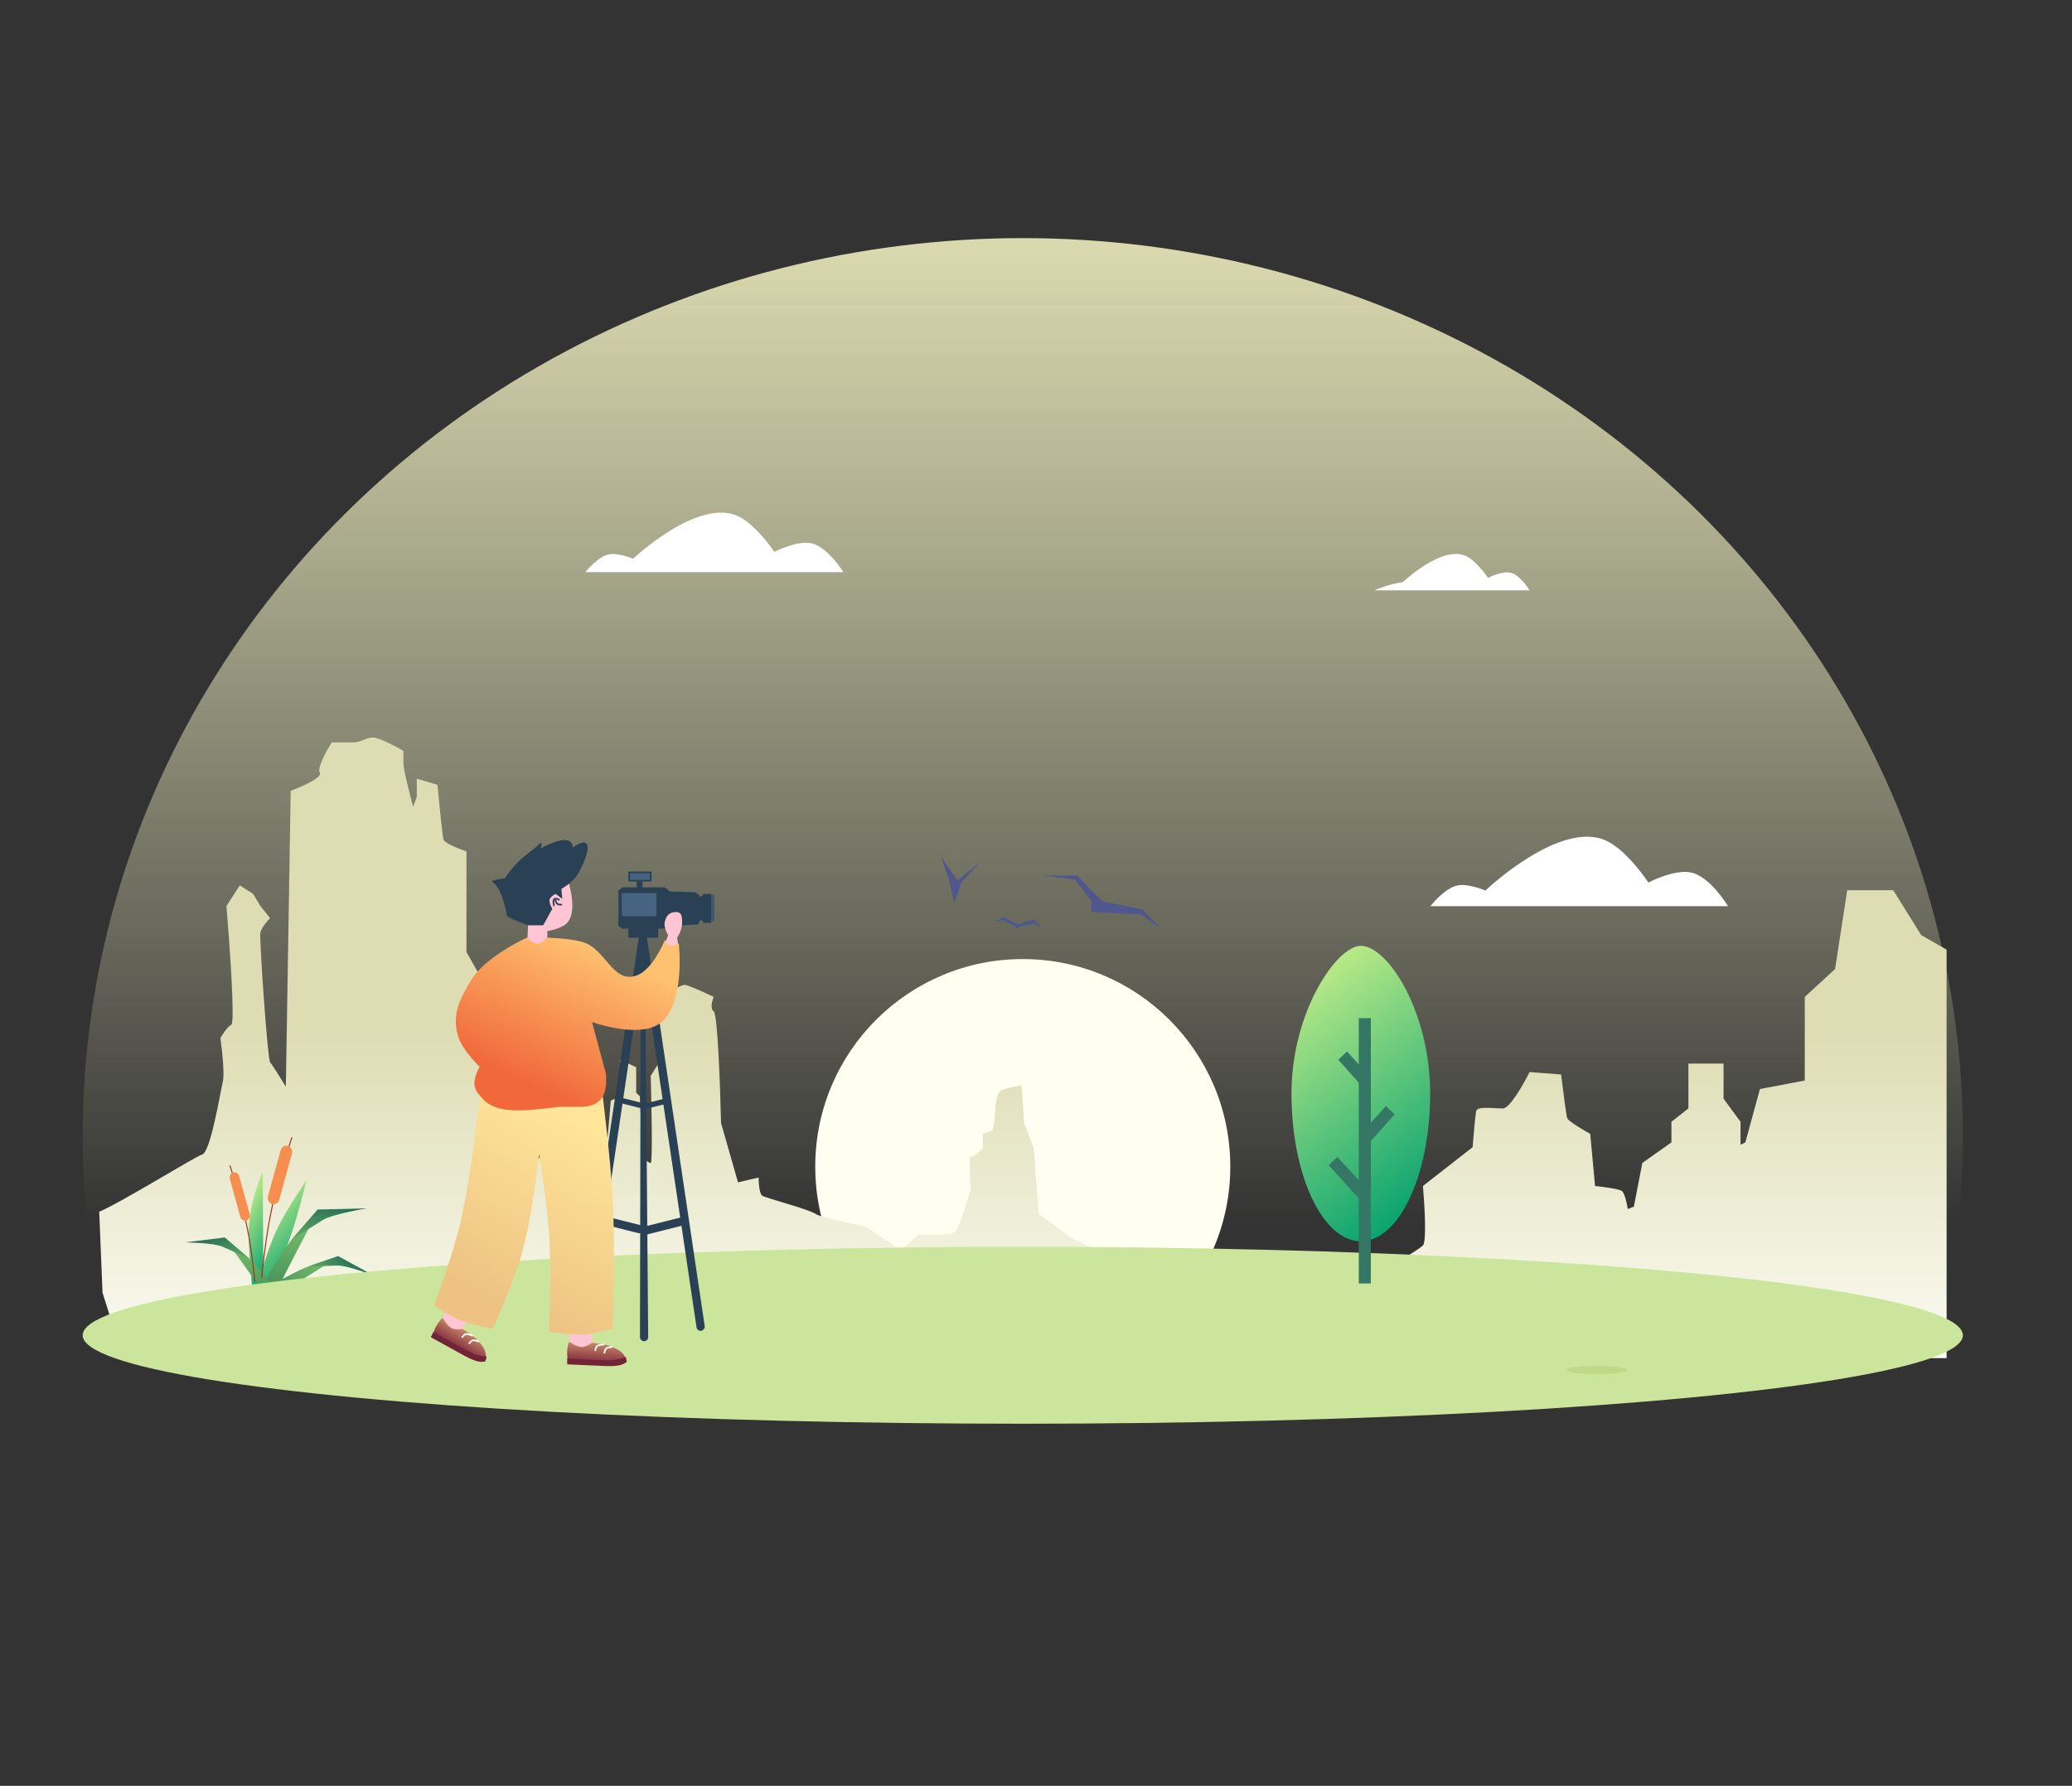 <svg width="1253" height="1080" viewBox="0 0 1253 1080" fill="none" xmlns="http://www.w3.org/2000/svg">
<rect x="0" y="0" width="1253" height="1080" fill="#333333" stroke="none"/>
<g clip-path="url(#clip0_45_294)">
<ellipse cx="618.5" cy="687" rx="568.5" ry="543" fill="url(#paint0_linear_45_294)"/>
<circle cx="618.5" cy="705.5" r="125.5" fill="#FFFFF1"/>
<path d="M616 560.5L615 562L613.5 560L606.5 556.5L601.5 557.5L606.5 554.5L615.5 559L625 556L630 561L625.5 558.5L616 560.5Z" fill="#50578D"/>
<path d="M581.5 533.5L592.5 521.5L579 532.5L569 518L574 532.5L577 546.5L581.5 533.5Z" fill="#50578D"/>
<path d="M650 532L630.5 529.5H651.5L666.5 545L691 550L702.5 562L690 553L660 551.5V545L650 532Z" fill="#50578D"/>
<path d="M1161.78 565.491L1177.17 574.288V821.335H74.5L62 781.78L60 732.78C73.44 727.16 118.172 699.351 122.278 698.178C127.409 696.712 133.274 660.058 134.74 654.193C135.913 649.502 134.251 634.645 133.274 627.803C134.495 625.603 137.526 620.912 139.871 619.739C142.217 618.566 138.894 571.356 136.939 547.897L145.003 535.435L153.067 540.567L157.465 547.897L163.329 555.228C161.619 556.939 158.051 561.093 157.465 564.025C156.732 567.691 161.863 640.998 163.329 642.464C164.502 643.637 170.171 652.727 172.859 657.126L175.792 478.255C182.389 475.812 195.145 470.191 193.385 467.259C191.626 464.327 197.539 453.819 200.716 448.932H213.911C218.31 448.932 221.242 446 225.641 446C229.159 446 239.325 451.376 243.967 454.064V461.395C243.967 465.5 247.877 480.699 249.832 487.785L252.031 481.921V470.925L264.494 474.59C265.471 484.609 267.572 505.232 268.159 507.578C268.745 509.924 277.689 513.443 282.087 514.909V575.754L294.55 597.747V650.528C294.55 654.633 307.745 683.028 314.343 696.712C316.298 696.712 321.673 697.591 327.538 701.11C334.869 705.509 337.068 706.975 339.267 708.441C341.466 709.907 353.929 716.505 355.395 716.505C356.861 716.505 362.726 712.839 364.192 712.106C365.658 711.373 369.323 666.656 369.323 665.923C369.323 665.336 372.744 664.212 374.455 663.723L375.188 640.998L384.718 645.397V660.791L386.917 662.99C387.406 673.009 388.383 693.78 388.383 696.712C388.383 700.377 392.049 703.309 393.515 703.309C394.688 703.309 394.004 668.122 393.515 650.528L398.646 642.464V602.878C403.045 600.435 412.282 595.547 414.041 595.547C415.8 595.547 426.503 600.435 431.634 602.878C430.657 605.077 429.288 609.916 431.634 611.675C433.98 613.434 435.544 657.37 436.033 679.118L446.296 715.039L458.758 712.106C458.758 715.283 459.198 721.93 460.957 723.103C463.156 724.569 488.814 731.166 493.213 734.099C497.611 737.031 522.536 740.696 525.468 742.896C527.814 744.655 539.152 752.426 544.528 756.091L555.524 746.561C561.877 747.05 575.17 747.441 577.516 745.095C579.862 742.749 584.847 727.012 587.047 719.437C586.558 712.595 585.874 699.058 587.047 699.644C588.22 700.231 592.423 696.467 594.378 694.513V685.716L600.242 683.516C600.731 681.073 601.708 675.746 601.708 673.986C601.708 671.787 602.441 662.257 604.641 660.058C606.4 658.299 614.17 656.881 617.836 656.393L619.302 679.118L625.167 694.513L628.099 734.099C632.742 737.52 643.054 745.095 647.159 748.027C651.264 750.959 696.275 771.241 718.267 781.015L746.857 776.617H803.304L842.157 764.888C847.288 761.956 858.138 755.504 860.484 753.159C862.83 750.813 861.461 728.234 860.484 717.238L890.54 693.779C891.029 687.426 892.153 674.133 892.739 671.787C893.472 668.855 903.735 670.321 908.867 670.321C912.972 670.321 921.329 655.66 924.994 648.329L944.054 649.795C945.032 657.859 947.133 674.426 947.72 676.186C948.306 677.945 957.25 683.272 961.648 685.716L964.581 717.238C969.223 717.727 978.949 718.997 980.708 720.17C982.468 721.343 983.885 727.99 984.374 731.166L988.039 729.7L993.171 703.309L1010.76 690.847V678.385L1021.03 670.321V643.197H1042.29V664.456L1052.55 678.385V692.313L1055.48 690.847L1064.28 658.592L1091.4 653.46V602.878L1109.73 586.017L1117.06 538.368H1144.92L1161.78 565.491Z" fill="url(#paint1_linear_45_294)"/>
<path d="M354 346H510C510 346 500.768 330.873 490.873 328.599C482.049 326.572 468.268 333.746 468.268 333.746C468.268 333.746 457.302 317.312 446.408 312.178C422.186 300.766 382.815 337.912 382.815 337.912C382.815 337.912 374.037 334.18 368.408 335.216C361.465 336.494 354 346 354 346Z" fill="white"/>
<path d="M865 548H1045C1045 548 1034.35 530.352 1022.93 527.699C1012.75 525.334 996.847 533.703 996.847 533.703C996.847 533.703 984.195 514.53 971.624 508.542C943.676 495.227 898.248 538.564 898.248 538.564C898.248 538.564 888.12 534.21 881.624 535.419C873.613 536.91 865 548 865 548Z" fill="white"/>
<path d="M831 357H925C925 357 919.437 347.756 913.475 346.366C908.158 345.127 899.854 349.511 899.854 349.511C899.854 349.511 893.246 339.468 886.682 336.331C872.086 329.357 848.363 352.057 848.363 352.057C848.363 352.057 843.171 352.825 839.878 353.857C835.7 355.167 831 357 831 357Z" fill="white"/>
<ellipse cx="884.5" cy="824.5" rx="30.5" ry="4.5" fill="#BCD389"/>
<path d="M158.869 708.469L159.327 781.849L152.924 783.139C152.924 783.139 150.266 756.82 150.335 745.586C150.447 727.248 158.869 708.469 158.869 708.469Z" fill="url(#paint2_linear_45_294)"/>
<path d="M176.773 744.527C180.71 732.683 185.391 713.751 185.391 713.751C185.391 713.751 173.177 731.314 167.353 743.641C161.003 757.08 154.997 779.639 154.997 779.639L160.407 784.783C160.407 784.783 171.419 760.631 176.773 744.527Z" fill="url(#paint3_linear_45_294)"/>
<path d="M167.061 781.03C177.675 760.113 183.256 749.157 193.02 731.191C193.02 731.191 181.378 743.03 174.987 751.492C168.732 759.772 160.665 773.872 160.665 773.872L167.061 781.03Z" fill="url(#paint4_linear_45_294)"/>
<path d="M194.926 737.948C188.714 741.785 176.204 749.898 176.204 749.898C176.204 749.898 185.898 738.49 192.055 731.463L221.871 730.765C221.871 730.765 201.139 734.112 194.926 737.948Z" fill="url(#paint5_linear_45_294)"/>
<path d="M166.87 784.197C182.773 773.849 191.119 768.438 205.233 759.812C205.233 759.812 192.285 763.387 184.383 766.724C176.65 769.988 165.29 776.595 165.29 776.595L166.87 784.197Z" fill="url(#paint6_linear_45_294)"/>
<path d="M203.831 765.316C197.927 765.486 185.881 766.101 185.881 766.101C185.881 766.101 197.289 762.039 204.447 759.612L225.607 771.199C225.607 771.199 209.735 765.146 203.831 765.316Z" fill="url(#paint7_linear_45_294)"/>
<path d="M161.811 785.058C150.841 769.577 145.078 761.471 135.137 748.25C135.137 748.25 145.855 756.346 151.972 762.36C157.957 768.245 166.082 778.573 166.082 778.573L161.811 785.058Z" fill="url(#paint8_linear_45_294)"/>
<path d="M134.411 753.883C139.837 756.217 150.808 761.228 150.808 761.228C150.808 761.228 141.7 753.248 135.941 748.354L112 751.326C112 751.326 128.986 751.549 134.411 753.883Z" fill="url(#paint9_linear_45_294)"/>
<path d="M176.464 688C165.772 719.982 161.715 738.503 158.234 772.661" stroke="#9B341F" stroke-width="0.618" stroke-linecap="round"/>
<rect x="170.71" y="692.017" width="7.128" height="36.46" rx="3.564" transform="rotate(15.422 170.71 692.017)" fill="#F68E50"/>
<path d="M139.073 704.994C147.892 731.373 151.239 746.65 154.109 774.823" stroke="#9B341F" stroke-width="0.618" stroke-linecap="round"/>
<rect width="5.879" height="30.073" rx="2.94" transform="matrix(-0.964 0.266 0.266 0.964 143.819 708.307)" fill="#F68E50"/>
<ellipse cx="618.5" cy="807.5" rx="568.5" ry="53.5" fill="#CCE59D"/>
<path d="M864.857 661.326C864.857 710.66 846.085 750.652 822.929 750.652C799.772 750.652 781 710.66 781 661.326C781 611.993 808.345 572 822.929 572C839.335 572 864.857 611.993 864.857 661.326Z" fill="url(#paint10_linear_45_294)"/>
<rect x="821.698" y="615.752" width="7.292" height="160.422" fill="#357765"/>
<path d="M803.468 704.639L808.746 699.609L825.343 717.838L825.343 728.777L803.468 704.639Z" fill="#357765"/>
<path d="M843.384 673.916L838.106 668.885L825.646 682.773L826.975 692.317L843.384 673.916Z" fill="#357765"/>
<path d="M809.319 640.885L814.598 635.854L827.214 649.907L825.935 659.503L809.319 640.885Z" fill="#357765"/>
<ellipse cx="965.5" cy="828.5" rx="18.5" ry="2.5" fill="#C0D988"/>
<path d="M369 814.086C365 812.586 358 812.086 358 812.086L344 811.586C344 811.586 343.18 814.603 343 816.586C342.733 819.509 343.5 824.086 343.5 824.086C343.5 824.086 378.5 826.586 378.5 823.586C378.5 818.339 373.912 815.928 369 814.086Z" fill="url(#paint11_linear_45_294)"/>
<path d="M368.5 822.586C359.705 822.586 343 821.586 343 821.586V825.086L365.5 826.086C365.5 826.086 372.668 826.597 376.5 825.086C377.719 824.606 379 823.586 379 823.586L378.5 820.586C378.5 820.586 374 822.586 368.5 822.586Z" fill="#722437"/>
<path d="M370 814.586C370 814.586 367.366 814.706 366.5 815.586C365.762 816.335 365.5 818.086 365.5 818.086" stroke="white" stroke-linecap="round"/>
<path d="M365 813.086C365 813.086 361.866 813.206 361 814.086C360.262 814.835 360 816.586 360 816.586" stroke="white" stroke-linecap="round"/>
<path d="M358 812.086V806.586H344L344.5 811.586C344.5 811.586 349.182 814.935 352.5 814.586C354.846 814.339 358 812.086 358 812.086Z" fill="#FFC5D4"/>
<path d="M288.711 810.373C285.793 807.253 279.742 803.698 279.742 803.698L267.419 797.035C267.419 797.035 265.346 799.375 264.304 801.072C262.767 803.573 261.422 808.014 261.422 808.014C261.422 808.014 291.675 825.791 293.007 823.103C295.336 818.401 292.296 814.205 288.711 810.373Z" fill="url(#paint12_linear_45_294)"/>
<path d="M284.491 817.768C276.609 813.864 262.084 805.552 262.084 805.552L260.531 808.689L280.249 819.572C280.249 819.572 286.445 823.212 290.549 823.559C291.855 823.67 293.455 823.325 293.455 823.325L294.339 820.415C294.339 820.415 289.419 820.209 284.491 817.768Z" fill="#722437"/>
<path d="M289.386 811.265C289.386 811.265 286.973 810.203 285.806 810.607C284.812 810.951 283.8 812.404 283.8 812.404" stroke="white" stroke-linecap="round"/>
<path d="M285.571 807.701C285.571 807.701 282.71 806.418 281.543 806.822C280.549 807.166 279.537 808.618 279.537 808.618" stroke="white" stroke-linecap="round"/>
<path d="M279.743 803.698L282.185 798.77L269.64 792.555L267.868 797.257C267.868 797.257 270.577 802.337 273.705 803.497C275.917 804.317 279.743 803.698 279.743 803.698Z" fill="#FFC5D4"/>
<path d="M432 541.086H430V557.086H432V541.086Z" fill="#3B5975"/>
<path d="M424.5 542.086H422.5V556.586H424.5L425.5 558.086H430V540.586H425.5L424.5 542.086Z" fill="#2A4055"/>
<path d="M385 536.586V533.086H388.5V536.586H402L405 539.086L420.5 539.586L423 541.586V557.086L422 559.086L404.5 560.086L402 561.586H398V567.086H380V561.586H376.5L374 560.086V538.586L376.5 536.586H385Z" fill="#2A4055"/>
<rect x="380.5" y="527.586" width="13" height="5" fill="#466481" stroke="#2A4055"/>
<rect x="386.588" y="564.831" width="5" height="242" rx="2.5" transform="rotate(8.432 386.588 564.831)" fill="#2A4055"/>
<rect width="5" height="242" rx="2.5" transform="matrix(-0.989 0.147 0.147 0.989 390.946 565.086)" fill="#2A4055"/>
<rect width="5" height="26.266" rx="2.5" transform="matrix(-0.244 -0.97 -0.97 0.244 414.692 740.663)" fill="#2A4055"/>
<rect x="363" y="739.935" width="5" height="26.266" rx="2.5" transform="rotate(-75.882 363 739.935)" fill="#2A4055"/>
<rect width="3.289" height="17.276" rx="1.644" transform="matrix(-0.244 -0.97 -0.97 0.244 406 666.754)" fill="#2A4055"/>
<rect x="372" y="666.275" width="3.289" height="17.276" rx="1.644" transform="rotate(-75.882 372 666.275)" fill="#2A4055"/>
<path d="M387.005 808.594C387.002 809.969 388.117 811.086 389.492 811.086C390.874 811.086 391.991 809.96 391.979 808.578L390.01 570.332C390.005 569.642 389.444 569.086 388.754 569.086C388.061 569.086 387.499 569.647 387.497 570.34L387.005 808.594Z" fill="#2A4055"/>
<path d="M370.5 724.586C369.184 700.491 364.5 663.086 364.5 663.086L290.5 661.086L287 688.586C287 688.586 282.775 722.135 277.5 743.086C272.841 761.589 262.5 789.586 262.5 789.586C262.5 789.586 271.304 795.452 277.5 798.086C285.128 801.329 298 803.586 298 803.586C298 803.586 309.807 777.57 315 760.086C322.002 736.513 326 698.086 326 698.086C326 698.086 330.699 726.934 332 745.586C333.617 768.766 332 805.086 332 805.086C332 805.086 343.851 807.4 351.5 807.086C359.038 806.777 370.5 803.586 370.5 803.586C370.5 803.586 372.183 755.392 370.5 724.586Z" fill="url(#paint13_linear_45_294)"/>
<path d="M352 569.586C344.237 567.399 331.5 567.086 331.5 567.086H318.5C318.5 567.086 293.484 578.503 285 592.586C277.96 604.27 273.145 613.502 277 626.586C279.495 635.056 290 645.086 290 645.086C290 645.086 286.072 652.038 287 656.586C287.736 660.196 289.538 661.845 292 664.586C300.751 674.332 319.12 671.527 336.5 669.586C347.938 668.309 359.992 672.448 365 662.086C367.139 657.659 366.5 649.586 366.5 649.586L358 618.086C358 618.086 384.657 627.731 398 619.586C414.855 609.296 410.5 570.586 410.5 570.586L405.5 571.586L402 568.586C402 568.586 394.826 586.836 384.5 590.086C370.186 594.59 366.443 573.656 352 569.586Z" fill="url(#paint14_linear_45_294)"/>
<path d="M342.5 558.586C349.622 552.17 344 534.086 344 534.086L320 540.586L319 567.586C319 567.586 322.381 570.646 325 570.586C327.712 570.524 331 567.086 331 567.086V563.086C331 563.086 338.917 561.814 342.5 558.586Z" fill="#FFC5D4"/>
<path d="M338 544.086C338 544.086 336.422 543.21 335.5 543.586C334.042 544.18 335 547.586 335 547.586M336 544.586C336 544.586 336.323 546.034 337 546.586C337.771 547.215 339.5 547.086 339.5 547.086" stroke="#2A4055" stroke-linecap="round"/>
<path d="M350 527.586C348.36 530.479 347.004 531.898 344.5 534.086C342.705 535.655 339.5 537.586 339.5 537.586L340 543.586L336 540.586C336 540.586 333.199 541.927 332.5 543.586C331.563 545.812 334 549.586 334 549.586L328.5 559.586H322H319.5C319.5 559.586 306.667 555.086 306.5 553.586C306.333 552.086 305.5 547.686 303.5 542.086C301.5 536.486 298.667 533.753 297.5 533.086C296.333 532.419 305.5 531.086 305.5 531.086C306.667 528.586 310.624 524.033 313.5 521.086C317 517.5 323.333 513.253 326 510.586C328.667 507.919 327 513.086 327 513.086C327 513.086 343.433 503.556 346 510.586C346.276 511.342 346.5 512.586 346.5 512.586C346.5 512.586 349.584 509.975 352 509.586C358.983 508.463 353.489 521.434 350 527.586Z" fill="#2A4055"/>
<rect x="376" y="540.086" width="21" height="14" fill="#466481"/>
<path d="M409.5 567.086L410 570.586C410 570.586 407.655 572.3 406 572.086C404.335 571.87 402.5 569.586 402.5 569.586L404 565.586C404 565.586 401.255 560.838 402 557.586C402.804 554.076 404.414 551.902 408 551.586C412.163 551.219 412.5 553.907 412.5 558.086C412.5 562.586 409.5 567.086 409.5 567.086Z" fill="#FFC5D4"/>
</g>
<defs>
<linearGradient id="paint0_linear_45_294" x1="618.5" y1="144" x2="618.5" y2="740.5" gradientUnits="userSpaceOnUse">
<stop stop-color="#DBDAAF"/>
<stop offset="1" stop-color="#ECECC2" stop-opacity="0"/>
</linearGradient>
<linearGradient id="paint1_linear_45_294" x1="617.836" y1="446" x2="617.836" y2="821.335" gradientUnits="userSpaceOnUse">
<stop offset="0.466" stop-color="#DDDCB2"/>
<stop offset="1" stop-color="#FBFBF3"/>
</linearGradient>
<linearGradient id="paint2_linear_45_294" x1="155.403" y1="714.634" x2="183.457" y2="730.04" gradientUnits="userSpaceOnUse">
<stop stop-color="#B7E987"/>
<stop offset="1" stop-color="#0AA370"/>
</linearGradient>
<linearGradient id="paint3_linear_45_294" x1="170.971" y1="717.494" x2="201.562" y2="747.239" gradientUnits="userSpaceOnUse">
<stop stop-color="#B7E987"/>
<stop offset="1" stop-color="#0AA370"/>
</linearGradient>
<linearGradient id="paint4_linear_45_294" x1="181.345" y1="728.961" x2="171.247" y2="781.83" gradientUnits="userSpaceOnUse">
<stop stop-color="#83C770"/>
<stop offset="1" stop-color="#44905A"/>
</linearGradient>
<linearGradient id="paint5_linear_45_294" x1="201.825" y1="726.936" x2="196.775" y2="753.371" gradientUnits="userSpaceOnUse">
<stop stop-color="#236A59"/>
<stop offset="1" stop-color="#64AE61"/>
</linearGradient>
<linearGradient id="paint6_linear_45_294" x1="197.961" y1="753.522" x2="169.477" y2="786.452" gradientUnits="userSpaceOnUse">
<stop stop-color="#83C770"/>
<stop offset="1" stop-color="#44905A"/>
</linearGradient>
<linearGradient id="paint7_linear_45_294" x1="213.121" y1="760.399" x2="198.879" y2="776.864" gradientUnits="userSpaceOnUse">
<stop stop-color="#236A59"/>
<stop offset="1" stop-color="#64AE61"/>
</linearGradient>
<linearGradient id="paint8_linear_45_294" x1="144.215" y1="745.083" x2="158.557" y2="786.194" gradientUnits="userSpaceOnUse">
<stop stop-color="#83C770"/>
<stop offset="1" stop-color="#44905A"/>
</linearGradient>
<linearGradient id="paint9_linear_45_294" x1="127.587" y1="745.888" x2="134.758" y2="766.443" gradientUnits="userSpaceOnUse">
<stop stop-color="#236A59"/>
<stop offset="1" stop-color="#64AE61"/>
</linearGradient>
<linearGradient id="paint10_linear_45_294" x1="800.325" y1="587.313" x2="889.945" y2="705.3" gradientUnits="userSpaceOnUse">
<stop stop-color="#B7E987"/>
<stop offset="1" stop-color="#0AA370"/>
</linearGradient>
<linearGradient id="paint11_linear_45_294" x1="362.5" y1="823.5" x2="363.5" y2="809" gradientUnits="userSpaceOnUse">
<stop stop-color="#873243"/>
<stop offset="1" stop-color="#D9A372"/>
</linearGradient>
<linearGradient id="paint12_linear_45_294" x1="278.708" y1="815.923" x2="286.041" y2="803.374" gradientUnits="userSpaceOnUse">
<stop stop-color="#873243"/>
<stop offset="1" stop-color="#D9A372"/>
</linearGradient>
<linearGradient id="paint13_linear_45_294" x1="364" y1="682.5" x2="305.5" y2="792" gradientUnits="userSpaceOnUse">
<stop stop-color="#FFE699"/>
<stop offset="1" stop-color="#EDC283"/>
</linearGradient>
<linearGradient id="paint14_linear_45_294" x1="358.5" y1="572" x2="319.5" y2="655" gradientUnits="userSpaceOnUse">
<stop stop-color="#FEC170"/>
<stop offset="1" stop-color="#F1693B"/>
</linearGradient>
<clipPath id="clip0_45_294">
<rect width="1253" height="1080" fill="white"/>
</clipPath>
</defs>
</svg>
